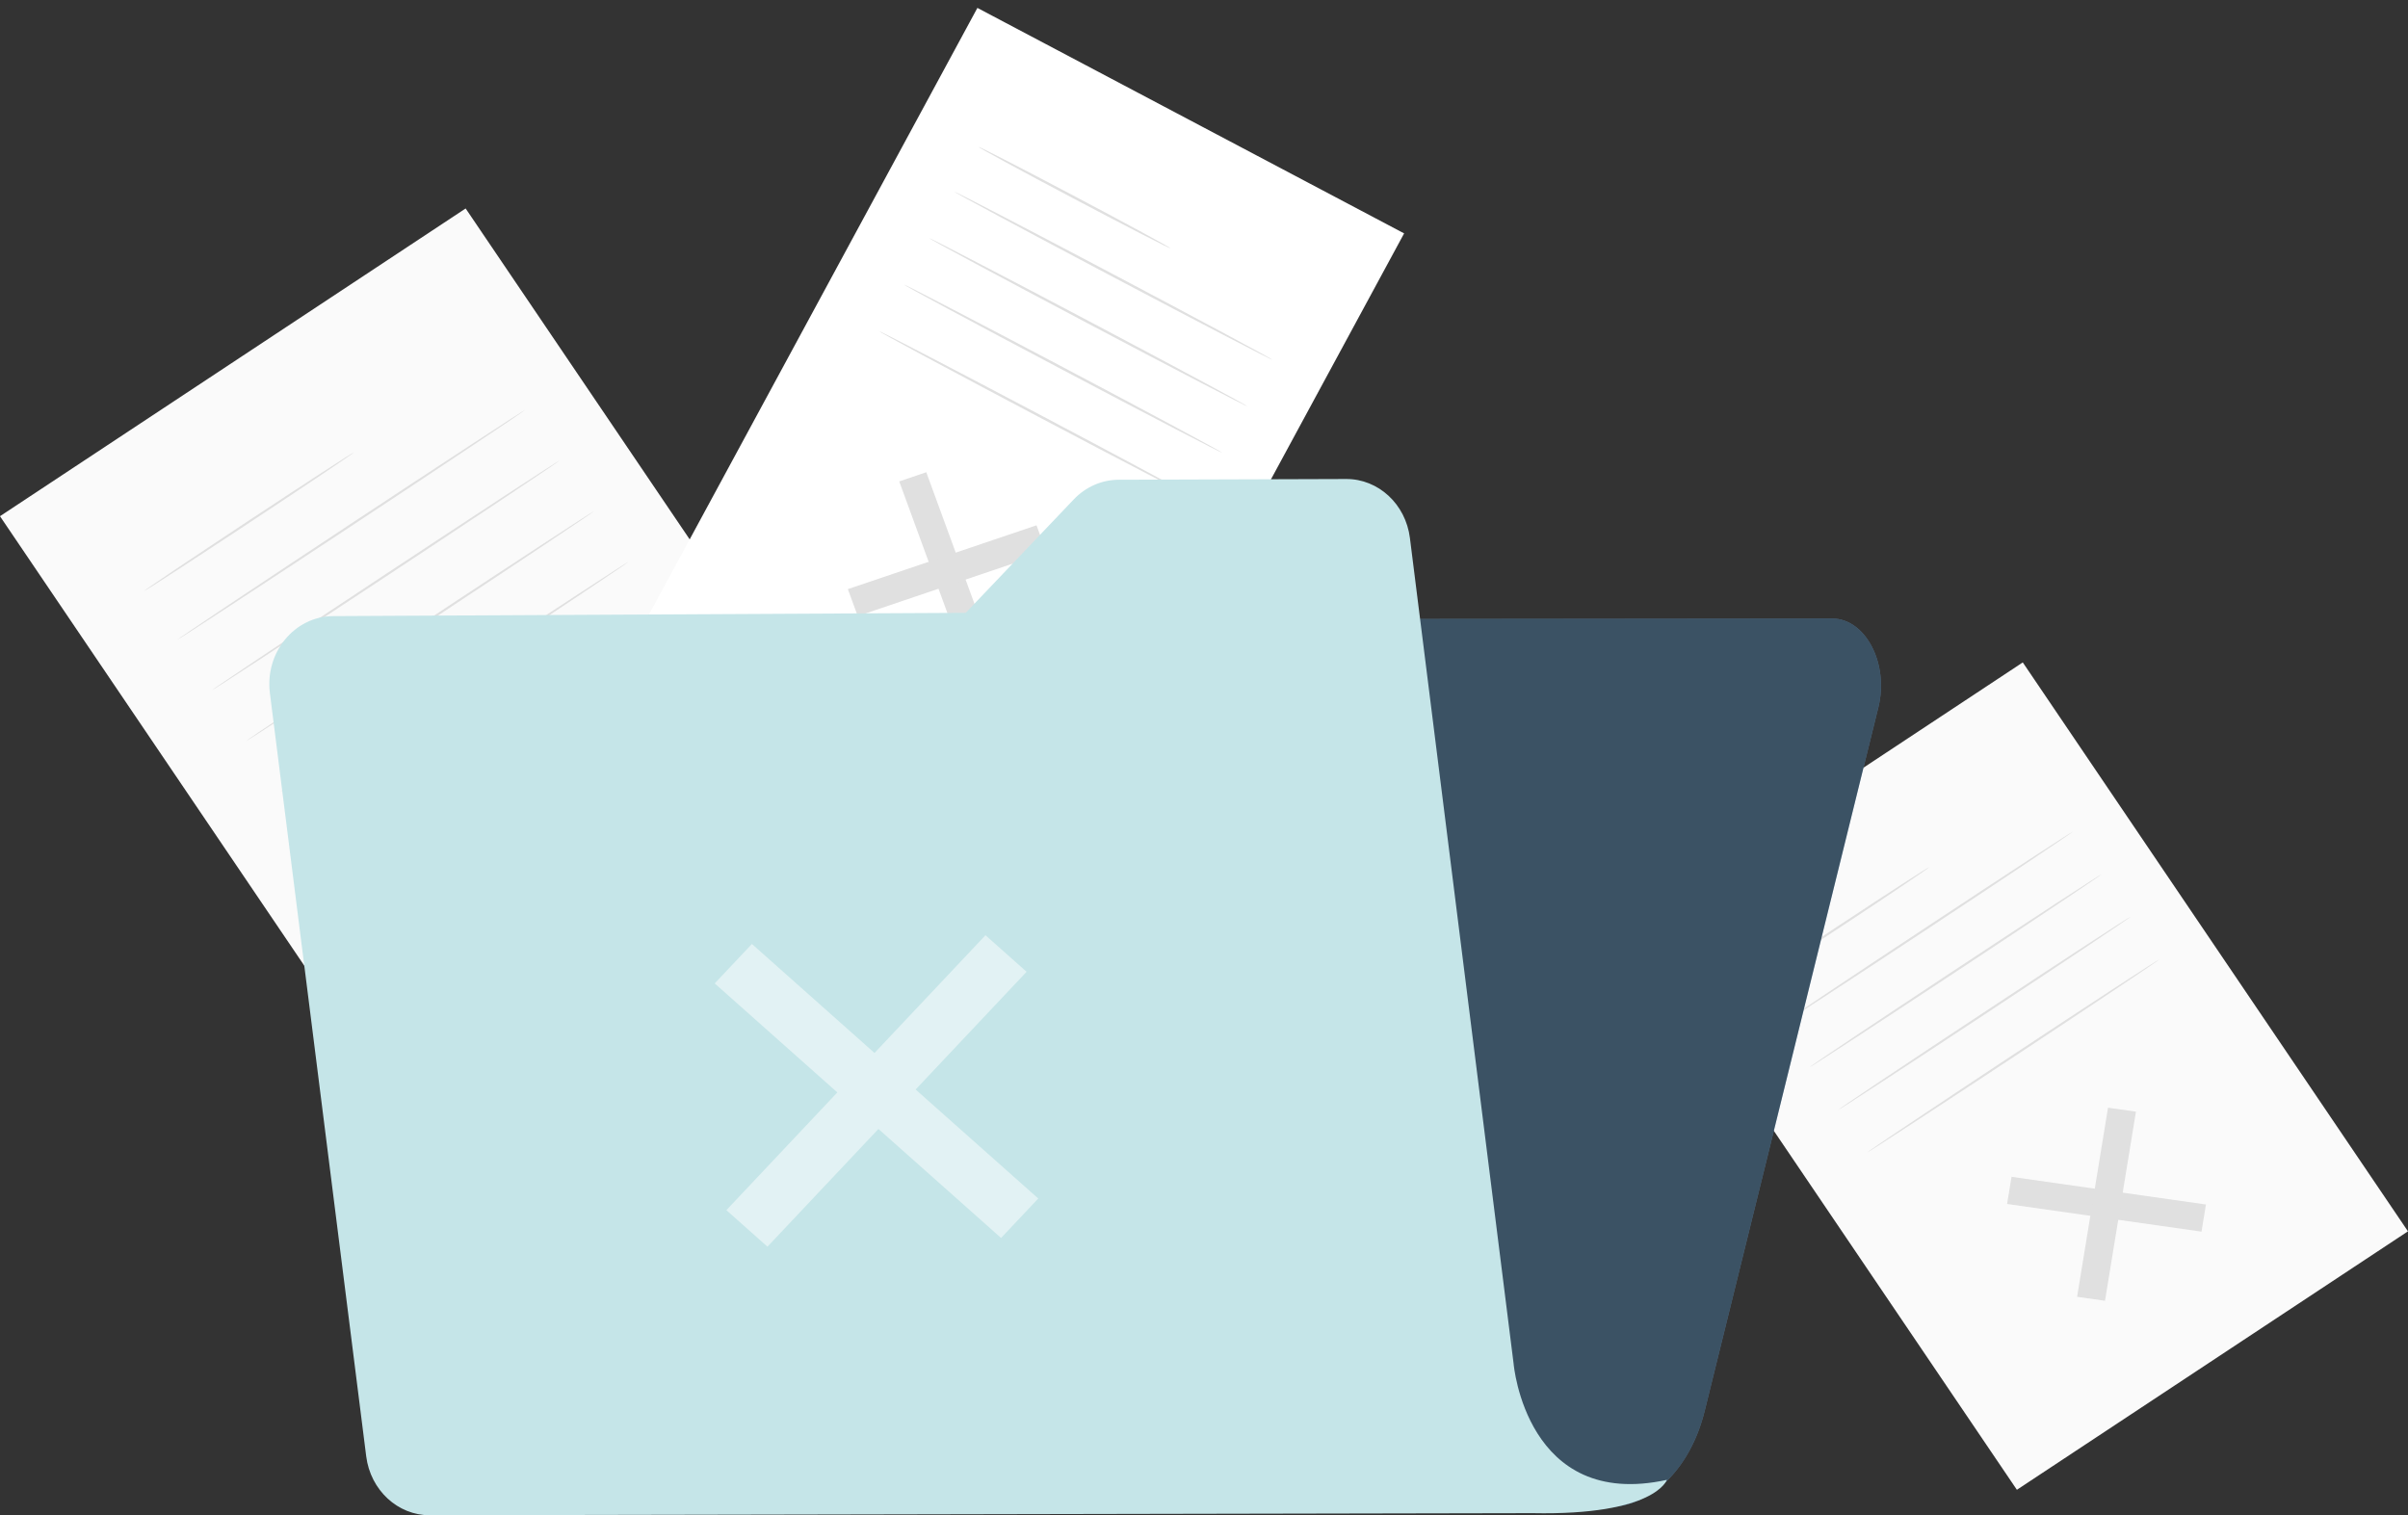 <svg width="232" height="146" viewBox="0 0 232 146" fill="none" xmlns="http://www.w3.org/2000/svg">
<rect x="0" y="0" width="232" height="146" fill="#333333" stroke="none"/>
<g clip-path="url(#clip0_46_334)">
<path d="M44.862 20.086L-0.002 49.738L44.189 115.01L89.053 85.358L44.862 20.086Z" fill="#FAFAFA" fill-opacity="1"/>
<path d="M65.876 82.27L65.364 85.384L43.06 82.207L43.572 79.094L65.876 82.27Z" fill="#E0E0E0"/>
<path d="M54.64 71.165L57.843 71.619L54.292 93.317L51.093 92.858L54.64 71.165Z" fill="#E0E0E0"/>
<path d="M34.1 43.585C34.132 43.632 29.637 46.658 24.059 50.344C18.481 54.031 13.935 56.982 13.903 56.934C13.871 56.887 18.365 53.861 23.943 50.175C29.521 46.489 34.068 43.537 34.1 43.585Z" fill="#E0E0E0"/>
<path d="M50.598 39.496C50.63 39.543 43.152 44.541 33.9 50.653C24.643 56.768 17.118 61.687 17.086 61.64C17.054 61.592 24.527 56.598 33.784 50.479C43.036 44.363 50.566 39.444 50.598 39.492V39.496Z" fill="#E0E0E0"/>
<path d="M53.904 44.379C53.937 44.426 46.459 49.424 37.206 55.536C27.95 61.651 20.425 66.57 20.393 66.523C20.361 66.475 27.834 61.482 37.091 55.362C46.343 49.246 53.873 44.327 53.904 44.375V44.379Z" fill="#E0E0E0"/>
<path d="M57.211 49.266C57.243 49.313 49.766 54.311 40.513 60.423C31.257 66.539 23.731 71.457 23.699 71.41C23.667 71.362 31.141 66.369 40.397 60.249C49.65 54.133 57.179 49.215 57.211 49.262V49.266Z" fill="#E0E0E0"/>
<path d="M60.522 54.153C60.554 54.2 53.077 59.198 43.824 65.31C34.567 71.426 27.042 76.344 27.01 76.297C26.978 76.249 34.452 71.256 43.708 65.136C52.961 59.02 60.49 54.102 60.522 54.149V54.153Z" fill="#E0E0E0"/>
<path d="M194.885 63.825L157.206 88.729L194.318 143.545L231.997 118.642L194.885 63.825Z" fill="#FAFAFA" fill-opacity="1"/>
<path d="M212.531 116.057L212.107 118.673L193.374 116.006L193.802 113.39L212.531 116.057Z" fill="#E0E0E0"/>
<path d="M203.098 106.729L205.789 107.113L202.807 125.334L200.12 124.95L203.098 106.729Z" fill="#E0E0E0"/>
<path d="M185.849 83.57C185.881 83.618 182.11 86.166 177.424 89.259C172.737 92.357 168.915 94.826 168.883 94.779C168.851 94.731 172.621 92.183 177.308 89.085C181.99 85.992 185.817 83.519 185.849 83.566V83.57Z" fill="#E0E0E0"/>
<path d="M199.704 80.133C199.736 80.181 193.462 84.384 185.689 89.52C177.916 94.656 171.59 98.781 171.558 98.733C171.526 98.686 177.8 94.486 185.573 89.346C193.342 84.21 199.672 80.086 199.704 80.133Z" fill="#E0E0E0"/>
<path d="M202.483 84.234C202.515 84.281 196.241 88.485 188.468 93.621C180.695 98.757 174.369 102.882 174.337 102.834C174.305 102.787 180.579 98.587 188.352 93.447C196.121 88.311 202.451 84.187 202.483 84.234Z" fill="#E0E0E0"/>
<path d="M205.258 88.339C205.29 88.386 199.016 92.59 191.243 97.722C183.47 102.858 177.144 106.982 177.112 106.935C177.08 106.888 183.354 102.688 191.127 97.548C198.896 92.412 205.226 88.287 205.258 88.335V88.339Z" fill="#E0E0E0"/>
<path d="M208.037 92.444C208.069 92.491 201.795 96.695 194.022 101.831C186.249 106.967 179.923 111.091 179.891 111.044C179.859 110.996 186.133 106.797 193.906 101.657C201.675 96.521 208.005 92.396 208.037 92.444Z" fill="#E0E0E0"/>
<path d="M135.28 22.488L94.168 0.762L61.79 60.575L102.902 82.301L135.28 22.488Z" fill="white"/>
<path d="M95.865 63.587L93.254 64.468L86.637 46.386L89.244 45.501L95.865 63.587Z" fill="#E0E0E0"/>
<path d="M99.864 50.613L100.815 53.209L82.638 59.36L81.686 56.764L99.864 50.613Z" fill="#E0E0E0"/>
<path d="M112.779 23.93C112.747 23.989 108.577 21.848 103.467 19.145C98.352 16.443 94.238 14.207 94.27 14.148C94.302 14.088 98.472 16.23 103.582 18.932C108.693 21.634 112.811 23.87 112.779 23.93Z" fill="#E0E0E0"/>
<path d="M122.644 34.691C122.612 34.751 115.71 31.168 107.233 26.687C98.752 22.207 91.903 18.525 91.935 18.466C91.967 18.407 98.868 21.99 107.349 26.474C115.826 30.954 122.676 34.636 122.644 34.696V34.691Z" fill="#E0E0E0"/>
<path d="M120.22 39.168C120.188 39.227 113.287 35.644 104.81 31.163C96.329 26.683 89.48 23.001 89.512 22.942C89.544 22.883 96.445 26.466 104.926 30.95C113.403 35.43 120.252 39.112 120.22 39.172V39.168Z" fill="#E0E0E0"/>
<path d="M117.797 43.644C117.765 43.703 110.864 40.12 102.387 35.64C93.906 31.16 87.056 27.477 87.088 27.418C87.12 27.359 94.022 30.942 102.503 35.426C110.98 39.907 117.829 43.589 117.797 43.648V43.644Z" fill="#E0E0E0"/>
<path d="M115.374 48.12C115.342 48.179 108.441 44.596 99.964 40.116C91.483 35.636 84.633 31.954 84.665 31.894C84.697 31.835 91.599 35.419 100.08 39.903C108.557 44.383 115.406 48.065 115.374 48.124V48.12Z" fill="#E0E0E0"/>
<path d="M76.484 64.445L62.346 136.269L60.494 145.672L154.884 145.214C159.118 145.194 162.873 141.476 164.237 135.957L180.975 68.146C182.01 63.955 179.739 59.597 176.524 59.597L80.991 59.696C78.879 59.696 77.036 61.643 76.484 64.445Z" fill="#77A4C9"/>
<g opacity="0.5">
<path d="M76.484 64.445L62.346 136.269L60.494 145.672L154.884 145.214C159.118 145.194 162.873 141.476 164.237 135.957L180.975 68.146C182.01 63.955 179.739 59.597 176.524 59.597L80.991 59.696C78.879 59.696 77.036 61.643 76.484 64.445Z" fill="black"/>
</g>
<path d="M145.831 131.406L140.835 91.62L135.839 51.834C135.431 48.574 132.8 46.141 129.697 46.153L107.781 46.224C106.158 46.228 104.602 46.911 103.451 48.12L93.046 59.048L32.096 59.364C28.374 59.384 25.511 62.864 26.003 66.779L35.283 140.323C35.695 143.578 38.318 146.008 41.417 146L147.639 145.795C159.47 146.036 160.598 142.587 160.598 142.587C147.039 145.554 145.831 131.418 145.831 131.41V131.406Z" fill="#C5E5E8"/>
<g opacity="0.5">
<path d="M100.032 115.48L96.449 119.281L68.859 94.755L72.442 90.954L100.032 115.48Z" fill="white"/>
<path d="M94.946 90.112L98.908 93.633L73.941 120.122L69.983 116.602L94.946 90.112Z" fill="white"/>
</g>
</g>
<defs>
<clipPath id="clip0_46_334">
<rect width="232" height="146" fill="white"/>
</clipPath>
</defs>
</svg>
